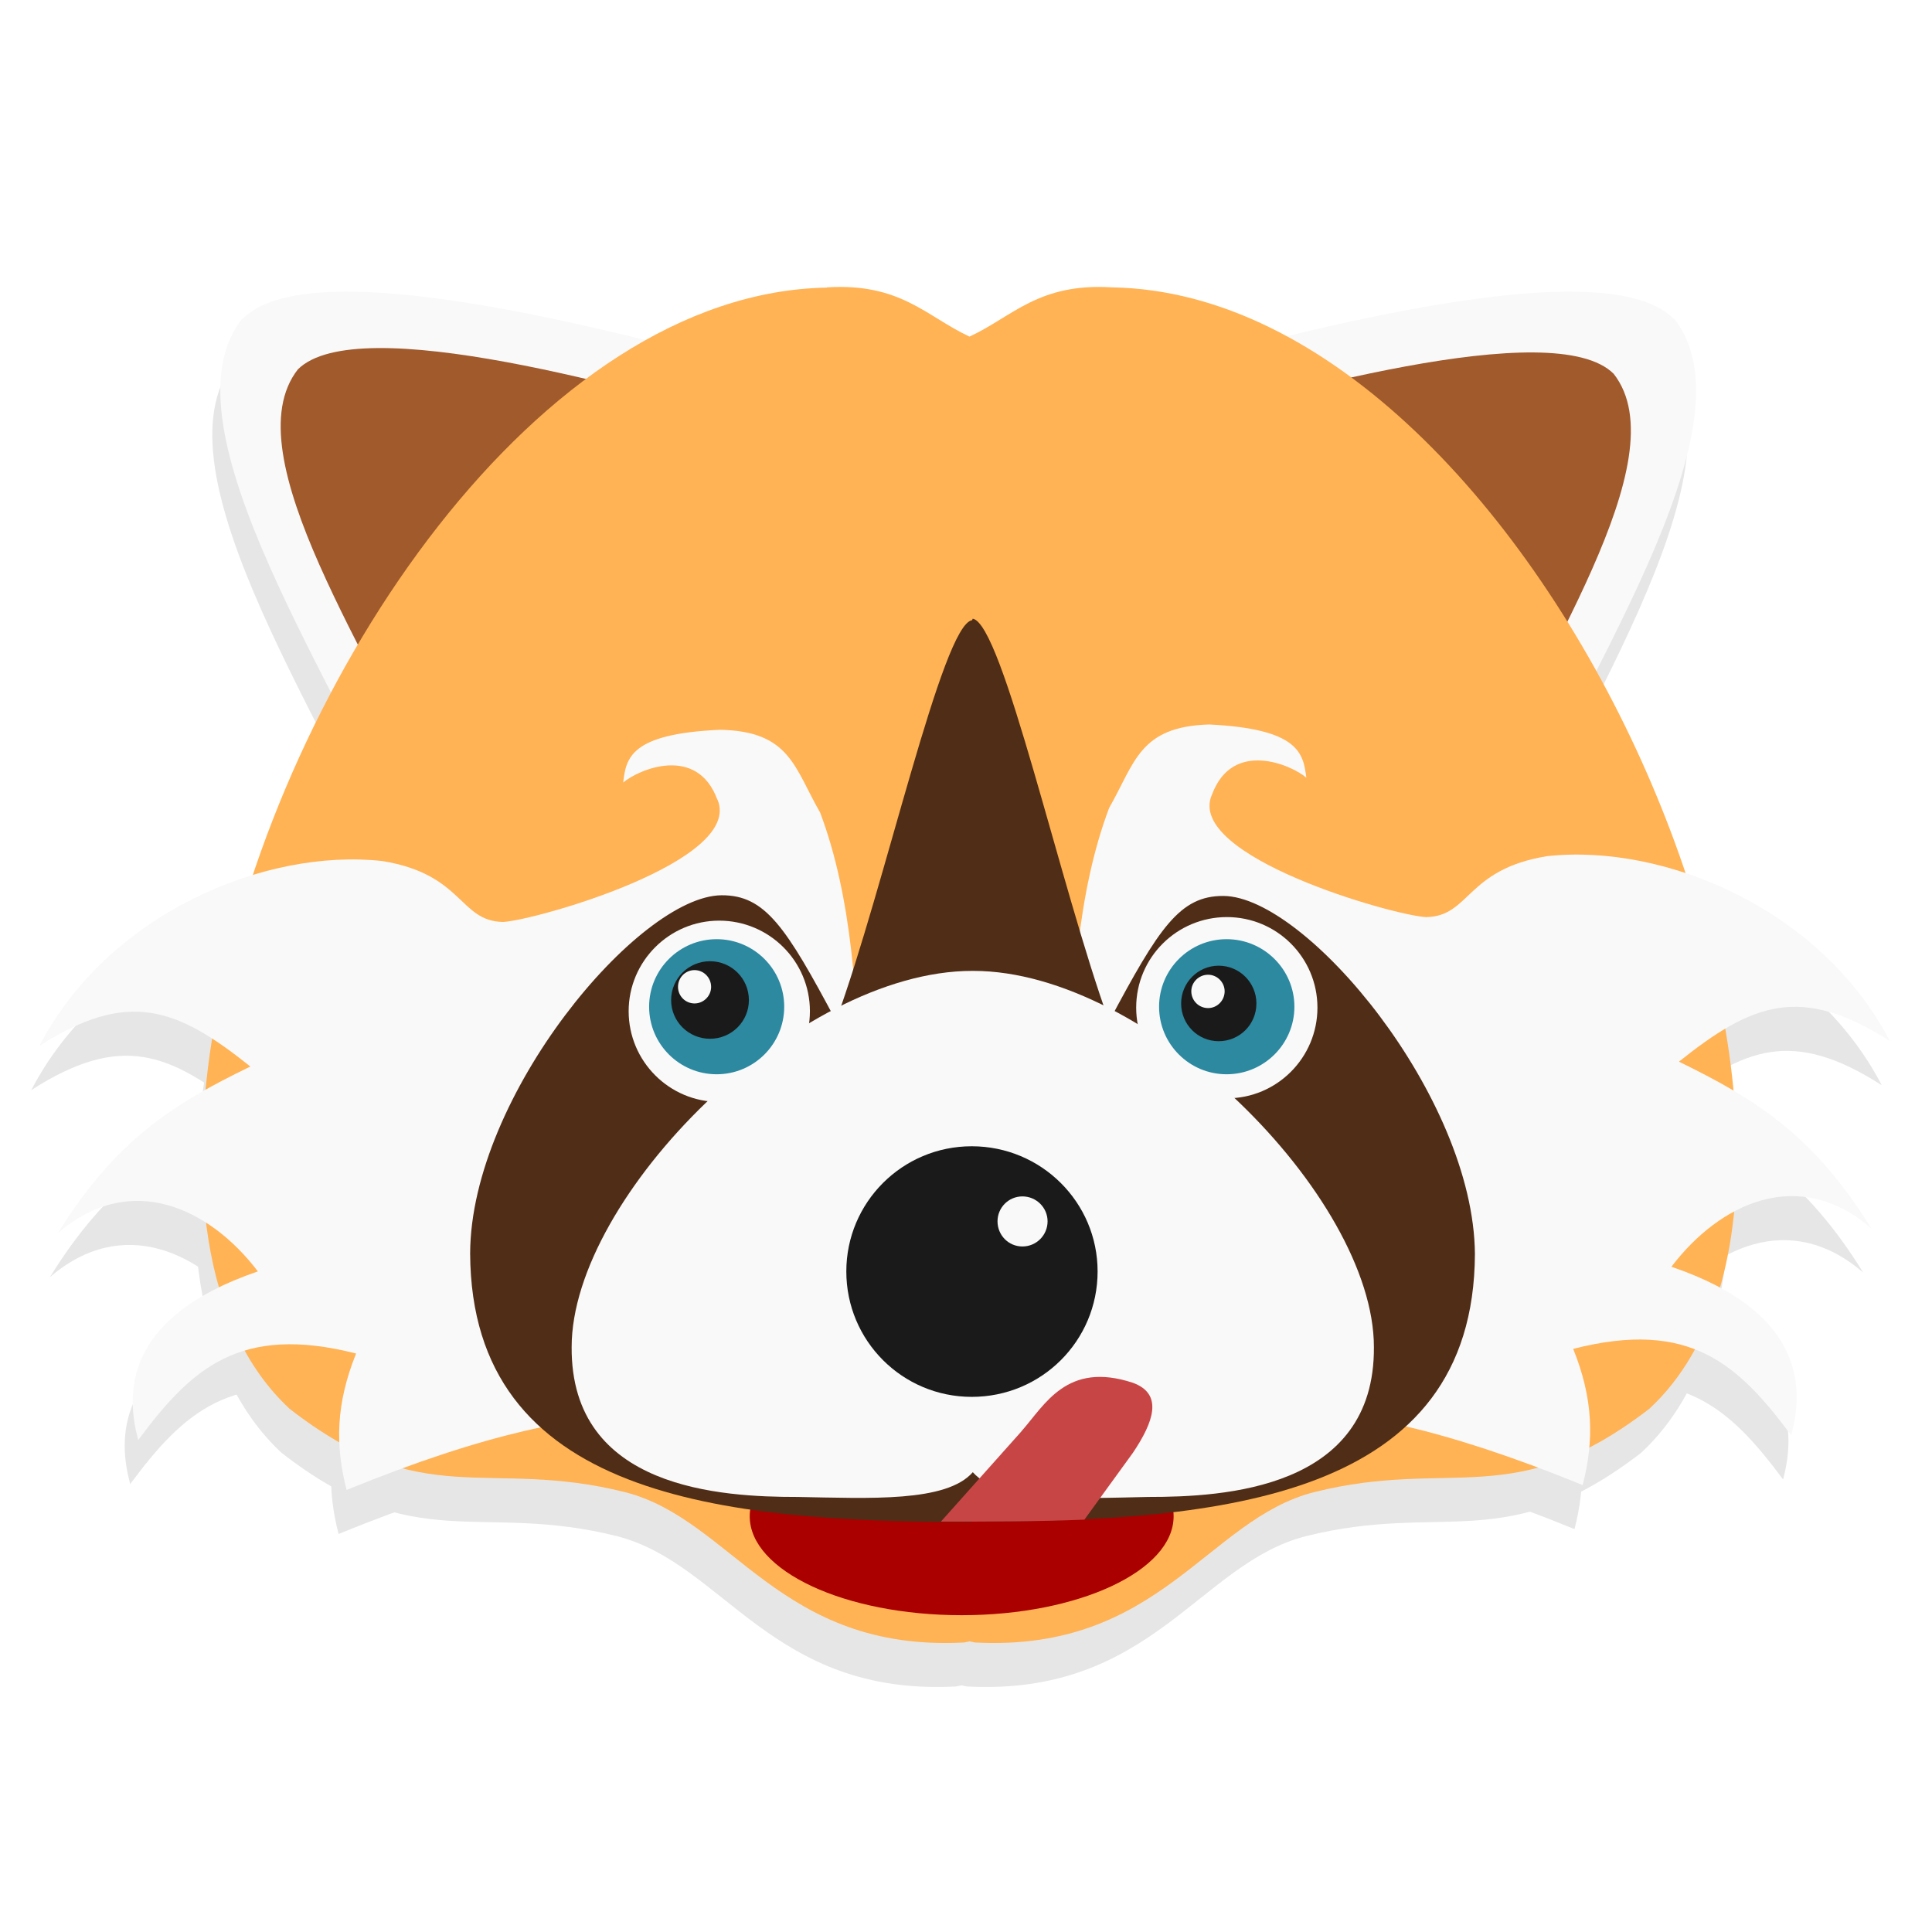<?xml version="1.0" encoding="UTF-8" standalone="no"?>
<svg
   xmlns:dc="http://purl.org/dc/elements/1.1/"
   xmlns:cc="http://creativecommons.org/ns#"
   xmlns:rdf="http://www.w3.org/1999/02/22-rdf-syntax-ns#"
   xmlns:svg="http://www.w3.org/2000/svg"
   xmlns="http://www.w3.org/2000/svg"
   xmlns:sodipodi="http://sodipodi.sourceforge.net/DTD/sodipodi-0.dtd"
   xmlns:inkscape="http://www.inkscape.org/namespaces/inkscape"
   viewBox="0 0 128 128"
   id="svg2"
   version="1.1"
   inkscape:version="0.48.5 r10040"
   width="100%"
   height="100%"
   sodipodi:docname="ailurus.svg">
  <sodipodi:namedview
     pagecolor="#ffffff"
     bordercolor="#666666"
     borderopacity="1"
     objecttolerance="10"
     gridtolerance="10"
     guidetolerance="10"
     inkscape:pageopacity="0"
     inkscape:pageshadow="2"
     inkscape:window-width="1366"
     inkscape:window-height="716"
     id="namedview139"
     showgrid="false"
     inkscape:zoom="1.2291667"
     inkscape:cx="40.097612"
     inkscape:cy="112.08188"
     inkscape:window-x="0"
     inkscape:window-y="0"
     inkscape:window-maximized="1"
     inkscape:current-layer="svg2" />
  <defs
     id="defs4">
    <linearGradient
       id="linearGradient3764"
       x1="1"
       x2="47"
       gradientUnits="userSpaceOnUse"
       gradientTransform="matrix(0,-1,1,0,-1.5e-6,48)">
      <stop
         stop-color="#e4e4e4"
         stop-opacity="1"
         id="stop7" />
      <stop
         offset="1"
         stop-color="#eee"
         stop-opacity="1"
         id="stop9" />
    </linearGradient>
    <clipPath
       id="clipPath-339414805">
      <g
         transform="translate(0,-1004.362)"
         id="g12">
        <path
           d="m -24,13 c 0,1.105 -0.672,2 -1.5,2 -0.828,0 -1.5,-0.895 -1.5,-2 0,-1.105 0.672,-2 1.5,-2 0.828,0 1.5,0.895 1.5,2 z"
           transform="matrix(15.333,0,0,11.5,415,878.862)"
           id="path14"
           inkscape:connector-curvature="0"
           style="fill:#1890d0" />
      </g>
    </clipPath>
    <clipPath
       id="clipPath-346628681">
      <g
         transform="translate(0,-1004.362)"
         id="g17">
        <path
           d="m -24,13 c 0,1.105 -0.672,2 -1.5,2 -0.828,0 -1.5,-0.895 -1.5,-2 0,-1.105 0.672,-2 1.5,-2 0.828,0 1.5,0.895 1.5,2 z"
           transform="matrix(15.333,0,0,11.5,415,878.862)"
           id="path19"
           inkscape:connector-curvature="0"
           style="fill:#1890d0" />
      </g>
    </clipPath>
  </defs>
  <g
     id="g33"
     transform="translate(0,80)" />
  <g
     id="g35"
     transform="matrix(3.744,0,0,3.744,-29.881,-26.73)">
    <g
       clip-path="url(#clipPath-339414805)"
       id="g37">
      <g
         transform="translate(1,1)"
         id="g39">
        <g
           id="g41"
           style="opacity:0.1">
          <!-- color: #eeeeee -->
          <g
             id="g43">
            <path
               d="m 11.121,12.563 c -1.488,1.91 1.742,6.484 3.105,9.758 l 7.539,-8.43 C 18.66,13.004 12.449,11.231 11.136,12.559 m -0.02,0.004"
               id="path45"
               inkscape:connector-curvature="0"
               style="fill:#000000;fill-opacity:1;fill-rule:nonzero;stroke:none" />
            <path
               d="m 36.465,12.563 c 1.492,1.91 -1.742,6.484 -3.105,9.758 l -7.539,-8.43 c 3.105,-0.887 9.316,-2.66 10.629,-1.332 m 0.016,0.004"
               id="path47"
               inkscape:connector-curvature="0"
               style="fill:#000000;fill-opacity:1;fill-rule:nonzero;stroke:none" />
            <path
               d="m 35.391,13.535 c 1.18,1.508 -1.375,5.133 -2.457,7.715 l -5.957,-6.664 c 2.453,-0.699 7.363,-2.102 8.414,-1.051 m 0,0"
               id="path49"
               inkscape:connector-curvature="0"
               style="fill:#000000;fill-opacity:1;fill-rule:nonzero;stroke:none" />
            <path
               d="m 12.11,13.457 c -1.18,1.512 1.375,5.133 2.457,7.715 l 5.961,-6.66 C 18.071,13.809 13.165,12.407 12.11,13.457 m 0,0"
               id="path51"
               inkscape:connector-curvature="0"
               style="fill:#000000;fill-opacity:1;fill-rule:nonzero;stroke:none" />
            <path
               d="m 21.473,12.01 c -5.098,0.086 -9.652,6.914 -10.785,12.75 -0.574,2.949 -0.273,5.645 1.273,7.086 2.375,1.852 3.492,0.863 5.937,1.477 1.895,0.48 2.73,2.832 6,2.66 l 0.098,-0.02 0.094,0.02 c 3.273,0.172 4.109,-2.18 6,-2.66 2.445,-0.613 3.543,0.367 5.934,-1.477 4.609,-4.285 -1.836,-19.711 -9.508,-19.84 -1.305,-0.082 -1.762,0.52 -2.523,0.871 -0.762,-0.355 -1.219,-0.953 -2.523,-0.871 m 0,0.004"
               id="path53"
               inkscape:connector-curvature="0"
               style="fill:#000000;fill-opacity:1;fill-rule:nonzero;stroke:none" />
            <path
               d="m 19.535,21.07 c 0.461,1.09 -3.215,2.133 -3.793,2.164 -0.781,-0.012 -0.699,-0.844 -2.137,-1.078 -2.09,-0.23 -4.859,0.941 -6.07,3.273 1.582,-1.016 2.449,-0.664 3.734,0.363 -1.352,0.656 -2.383,1.297 -3.406,2.949 1.293,-1.117 2.691,-0.438 3.539,0.676 -2.422,0.828 -2.324,2.211 -2.117,2.984 0.938,-1.262 1.793,-2.055 3.855,-1.531 -0.359,0.895 -0.371,1.621 -0.168,2.414 5.04,-2.055 6.191,-1.117 9.449,-1.223 -0.66,-3.543 0.059,-7.766 -1.07,-10.762 -0.457,-0.793 -0.531,-1.441 -1.77,-1.465 -1.598,0.07 -1.664,0.504 -1.715,0.934 0.266,-0.23 1.301,-0.676 1.664,0.297 m 0.004,0.004"
               id="path55"
               inkscape:connector-curvature="0"
               style="fill:#000000;fill-opacity:1;fill-rule:nonzero;stroke:none" />
            <path
               d="m 27.605,33.75 c 0,0.965 -1.68,1.75 -3.75,1.75 -2.07,0 -3.75,-0.785 -3.75,-1.75 0,-0.965 1.68,-1.75 3.75,-1.75 2.07,0 3.75,0.785 3.75,1.75 m 0,0"
               id="path57"
               inkscape:connector-curvature="0"
               style="fill:#000000;fill-opacity:1;fill-rule:nonzero;stroke:none" />
            <path
               d="m 28.28,20.988 c -0.461,1.086 3.215,2.133 3.793,2.16 0.781,-0.012 0.703,-0.844 2.137,-1.078 2.09,-0.23 4.859,0.945 6.07,3.273 -1.582,-1.016 -2.449,-0.664 -3.734,0.363 1.352,0.66 2.383,1.297 3.406,2.953 -1.293,-1.121 -2.691,-0.441 -3.539,0.676 2.422,0.824 2.324,2.211 2.121,2.984 -0.941,-1.262 -1.793,-2.059 -3.859,-1.531 0.359,0.891 0.371,1.617 0.168,2.41 -5.04,-2.055 -6.191,-1.113 -9.449,-1.223 0.66,-3.543 -0.059,-7.766 1.07,-10.758 0.457,-0.797 0.531,-1.441 1.77,-1.477 1.598,0.078 1.664,0.516 1.719,0.941 -0.266,-0.227 -1.305,-0.68 -1.668,0.297 m -0.004,0.004"
               id="path59"
               inkscape:connector-curvature="0"
               style="fill:#000000;fill-opacity:1;fill-rule:nonzero;stroke:none" />
            <path
               d="m 24.04,17.895 c -0.527,0.07 -1.543,4.715 -2.41,7.086 -0.883,-1.656 -1.25,-2.223 -2.023,-2.219 -1.461,0.008 -4.438,3.543 -4.449,6.336 0.02,4.313 4.449,4.754 8.883,4.754 l 0,-0.008 c 4.441,0 8.875,-0.422 8.895,-4.734 -0.02,-2.785 -2.988,-6.328 -4.449,-6.336 -0.773,-0.004 -1.141,0.563 -2.023,2.219 -0.867,-2.383 -1.883,-7.04 -2.414,-7.125 m 0,0.027"
               id="path61"
               inkscape:connector-curvature="0"
               style="fill:#000000;fill-opacity:1;fill-rule:nonzero;stroke:none" />
            <path
               d="m 21.17,24.813 c 0,0.887 -0.727,1.605 -1.605,1.605 -0.883,0 -1.602,-0.719 -1.602,-1.605 0,-0.883 0.719,-1.602 1.602,-1.602 0.887,0 1.605,0.719 1.605,1.602 m 0,0"
               id="path63"
               inkscape:connector-curvature="0"
               style="fill:#000000;fill-opacity:1;fill-rule:nonzero;stroke:none" />
            <path
               d="m 30.15,24.75 c 0,0.887 -0.719,1.605 -1.602,1.605 -0.887,0 -1.605,-0.719 -1.605,-1.605 0,-0.887 0.719,-1.602 1.605,-1.602 0.883,0 1.602,0.715 1.602,1.602 m 0,0"
               id="path65"
               inkscape:connector-curvature="0"
               style="fill:#000000;fill-opacity:1;fill-rule:nonzero;stroke:none" />
            <path
               d="m 24.04,24.1 c -3.102,0 -7.086,3.992 -7.086,6.656 -0.016,2.52 2.664,2.652 3.996,2.652 1.281,0.023 2.633,0.098 3.102,-0.438 0.473,0.535 1.824,0.465 3.105,0.438 1.332,0 4.01,-0.133 3.992,-2.652 0,-2.664 -3.992,-6.656 -7.086,-6.656 m -0.023,0"
               id="path67"
               inkscape:connector-curvature="0"
               style="fill:#000000;fill-opacity:1;fill-rule:nonzero;stroke:none" />
            <path
               d="m 26.26,29.418 c 0,1.227 -0.992,2.219 -2.227,2.219 -1.227,0 -2.219,-0.992 -2.219,-2.219 0,-1.223 0.992,-2.215 2.219,-2.215 1.23,0 2.227,0.992 2.227,2.215 m 0,0"
               id="path69"
               inkscape:connector-curvature="0"
               style="fill:#000000;fill-opacity:1;fill-rule:nonzero;stroke:none" />
            <path
               d="m 25.375,28.531 c 0,0.246 -0.199,0.445 -0.445,0.445 -0.246,0 -0.441,-0.199 -0.441,-0.445 0,-0.242 0.195,-0.441 0.441,-0.441 0.246,0 0.445,0.199 0.445,0.441 m 0,0"
               id="path71"
               inkscape:connector-curvature="0"
               style="fill:#000000;fill-opacity:1;fill-rule:nonzero;stroke:none" />
            <path
               d="m 20.715,24.734 c 0,0.66 -0.535,1.195 -1.195,1.195 -0.66,0 -1.195,-0.535 -1.195,-1.195 0,-0.66 0.535,-1.195 1.195,-1.195 0.66,0 1.195,0.535 1.195,1.195 m 0,0"
               id="path73"
               inkscape:connector-curvature="0"
               style="fill:#000000;fill-opacity:1;fill-rule:nonzero;stroke:none" />
            <path
               d="m 29.742,24.734 c 0,0.66 -0.539,1.195 -1.199,1.195 -0.66,0 -1.195,-0.535 -1.195,-1.195 0,-0.66 0.535,-1.195 1.195,-1.195 0.66,0 1.199,0.535 1.199,1.195 m 0,0"
               id="path75"
               inkscape:connector-curvature="0"
               style="fill:#000000;fill-opacity:1;fill-rule:nonzero;stroke:none" />
            <path
               d="m 20.09,24.617 c 0,0.379 -0.309,0.684 -0.688,0.684 -0.379,0 -0.688,-0.305 -0.688,-0.684 0,-0.383 0.309,-0.688 0.688,-0.688 0.379,0 0.688,0.305 0.688,0.688 m 0,0"
               id="path77"
               inkscape:connector-curvature="0"
               style="fill:#000000;fill-opacity:1;fill-rule:nonzero;stroke:none" />
            <path
               d="m 19.422,24.383 c 0,0.16 -0.133,0.293 -0.293,0.293 -0.164,0 -0.293,-0.133 -0.293,-0.293 0,-0.164 0.129,-0.297 0.293,-0.297 0.16,0 0.293,0.133 0.293,0.297 m 0,0"
               id="path79"
               inkscape:connector-curvature="0"
               style="fill:#000000;fill-opacity:1;fill-rule:nonzero;stroke:none" />
            <path
               d="m 29.07,24.676 c 0,0.371 -0.297,0.668 -0.668,0.668 -0.367,0 -0.664,-0.297 -0.664,-0.668 0,-0.367 0.297,-0.668 0.664,-0.668 0.371,0 0.668,0.301 0.668,0.668 m 0,0"
               id="path81"
               inkscape:connector-curvature="0"
               style="fill:#000000;fill-opacity:1;fill-rule:nonzero;stroke:none" />
            <path
               d="m 28.508,24.461 c 0,0.164 -0.133,0.297 -0.293,0.297 -0.164,0 -0.297,-0.133 -0.297,-0.297 0,-0.16 0.133,-0.293 0.297,-0.293 0.16,0 0.293,0.133 0.293,0.293 m 0,0"
               id="path83"
               inkscape:connector-curvature="0"
               style="fill:#000000;fill-opacity:1;fill-rule:nonzero;stroke:none" />
            <path
               d="m 24.91,32.25 -1.422,1.594 c 0.859,0 1.703,0 2.539,-0.035 l 0.859,-1.184 c 0.359,-0.535 0.547,-1.039 -0.004,-1.238 -1.168,-0.383 -1.551,0.387 -1.973,0.863 m 0,0"
               id="path85"
               inkscape:connector-curvature="0"
               style="fill:#000000;fill-opacity:1;fill-rule:nonzero;stroke:none" />
          </g>
        </g>
      </g>
    </g>
  </g>
  <path
     style="fill:#f9f9f9;fill-opacity:1;fill-rule:nonzero;stroke:none"
     inkscape:connector-curvature="0"
     id="path93"
     d="m 16.032,21.125 c -5.572,7.152 6.523,24.279 11.626,36.538 L 55.887,26.097 C 44.261,22.776 21.004,16.137 16.088,21.11 m -0.075,0.015" />
  <path
     style="fill:#f9f9f9;fill-opacity:1;fill-rule:nonzero;stroke:none"
     inkscape:connector-curvature="0"
     id="path95"
     d="m 110.93,21.125 c 5.587,7.152 -6.523,24.279 -11.626,36.538 L 71.075,26.097 c 11.626,-3.321 34.883,-9.96 39.799,-4.988 m 0.06,0.015" />
  <path
     style="fill:#a05a2c;fill-opacity:1;fill-rule:nonzero;stroke:none"
     inkscape:connector-curvature="0"
     id="path97"
     d="m 106.909,24.764 c 4.418,5.647 -5.149,19.22 -9.2,28.888 L 75.403,28.7 c 9.185,-2.617 27.57,-7.871 31.506,-3.935 m 0,0" />
  <path
     style="fill:#a05a2c;fill-opacity:1;fill-rule:nonzero;stroke:none"
     inkscape:connector-curvature="0"
     id="path99"
     d="m 19.735,24.472 c -4.418,5.662 5.149,19.22 9.2,28.888 L 51.256,28.423 C 42.056,25.79 23.685,20.541 19.735,24.472 m 0,0" />
  <path
     style="fill:#ffb354;fill-opacity:1;fill-rule:nonzero;stroke:none"
     inkscape:connector-curvature="0"
     id="path101"
     d="m 54.794,19.054 c -19.089,0.322 -36.141,25.889 -40.384,47.741 -2.149,11.042 -1.022,21.137 4.767,26.533 8.893,6.935 13.076,3.231 22.231,5.531 7.096,1.797 10.222,10.604 22.467,9.96 l 0.367,-0.075 0.352,0.075 c 12.255,0.644 15.386,-8.163 22.467,-9.96 9.155,-2.295 13.266,1.374 22.219,-5.531 17.258,-16.045 -6.875,-73.806 -35.602,-74.289 -4.886,-0.307 -6.598,1.947 -9.447,3.261 -2.853,-1.329 -4.564,-3.568 -9.447,-3.261 m 0,0.015" />
  <path
     style="fill:#f9f9f9;fill-opacity:1;fill-rule:nonzero;stroke:none"
     inkscape:connector-curvature="0"
     id="path103"
     d="m 47.537,52.979 c 1.726,4.081 -12.038,7.987 -14.203,8.103 -2.924,-0.045 -2.617,-3.16 -8.002,-4.036 C 17.507,56.184 7.139,60.569 2.604,69.301 8.528,65.496 11.774,66.814 16.586,70.66 11.524,73.116 7.663,75.516 3.832,81.702 8.674,77.52 13.909,80.062 17.084,84.233 8.015,87.334 8.382,92.512 9.157,95.407 12.669,90.681 15.871,87.712 23.592,89.674 22.248,93.025 22.203,95.744 22.963,98.713 41.835,91.018 46.144,94.53 58.344,94.134 55.872,80.867 58.565,65.054 54.337,53.836 52.626,50.867 52.349,48.44 47.71,48.35 c -5.984,0.262 -6.231,1.887 -6.422,3.497 0.996,-0.861 4.871,-2.531 6.231,1.112 m 0.015,0.015" />
  <path
     style="fill:#aa0000;fill-opacity:1;fill-rule:nonzero;stroke:none"
     inkscape:connector-curvature="0"
     id="path105"
     d="m 77.755,100.458 c 0,3.613 -6.291,6.553 -14.042,6.553 -7.751,0 -14.042,-2.939 -14.042,-6.553 0,-3.613 6.291,-6.553 14.042,-6.553 7.751,0 14.042,2.939 14.042,6.553 m 0,0" />
  <path
     style="fill:#f9f9f9;fill-opacity:1;fill-rule:nonzero;stroke:none"
     inkscape:connector-curvature="0"
     id="path107"
     d="m 80.282,52.672 c -1.726,4.066 12.038,7.987 14.203,8.088 2.924,-0.045 2.632,-3.16 8.002,-4.036 7.826,-0.861 18.194,3.538 22.729,12.255 -5.924,-3.804 -9.17,-2.486 -13.982,1.359 5.062,2.471 8.923,4.857 12.754,11.057 -4.842,-4.197 -10.076,-1.651 -13.252,2.531 9.069,3.085 8.702,8.279 7.942,11.173 -3.523,-4.725 -6.714,-7.71 -14.45,-5.733 1.344,3.336 1.389,6.055 0.629,9.024 -18.872,-7.695 -23.182,-4.168 -35.381,-4.579 2.471,-13.266 -0.221,-29.079 4.007,-40.282 1.711,-2.984 1.988,-5.396 6.628,-5.531 5.984,0.292 6.231,1.932 6.437,3.524 -0.996,-0.85 -4.886,-2.546 -6.246,1.112 m -0.015,0.015" />
  <path
     style="fill:#502d16;fill-opacity:1;fill-rule:nonzero;stroke:none"
     inkscape:connector-curvature="0"
     id="path109"
     d="m 64.406,41.09 c -1.973,0.262 -5.778,17.655 -9.024,26.533 -3.306,-6.201 -4.681,-8.324 -7.575,-8.309 -5.471,0.03 -16.618,13.266 -16.659,23.725 0.075,16.15 16.659,17.801 33.262,17.801 l 0,-0.03 c 16.629,0 33.232,-1.58 33.307,-17.726 C 97.641,72.656 86.528,59.389 81.057,59.359 78.163,59.344 76.785,61.467 73.482,67.668 70.236,58.745 66.432,41.307 64.443,40.989 m 0,0.101" />
  <path
     style="fill:#f9f9f9;fill-opacity:1;fill-rule:nonzero;stroke:none"
     inkscape:connector-curvature="0"
     id="path111"
     d="m 53.659,66.994 c 0,3.321 -2.722,6.01 -6.01,6.01 -3.306,0 -5.999,-2.692 -5.999,-6.01 0,-3.306 2.692,-5.999 5.999,-5.999 3.321,0 6.01,2.692 6.01,5.999 m 0,0" />
  <path
     style="fill:#f9f9f9;fill-opacity:1;fill-rule:nonzero;stroke:none"
     inkscape:connector-curvature="0"
     id="path113"
     d="m 87.284,66.758 c 0,3.321 -2.692,6.01 -5.999,6.01 -3.321,0 -6.01,-2.692 -6.01,-6.01 0,-3.321 2.692,-5.999 6.01,-5.999 3.306,0 5.999,2.677 5.999,5.999 m 0,0" />
  <path
     style="fill:#f9f9f9;fill-opacity:1;fill-rule:nonzero;stroke:none"
     inkscape:connector-curvature="0"
     id="path115"
     d="m 64.406,64.324 c -11.615,0 -26.533,14.948 -26.533,24.923 -0.06,9.436 9.975,9.93 14.963,9.93 4.797,0.086 9.859,0.367 11.615,-1.64 1.771,2.003 6.83,1.741 11.626,1.64 4.988,0 15.015,-0.498 14.948,-9.93 0,-9.975 -14.948,-24.923 -26.533,-24.923 m -0.086,0" />
  <path
     style="fill:#1a1a1a;fill-opacity:1;fill-rule:nonzero;stroke:none"
     inkscape:connector-curvature="0"
     id="path117"
     d="m 72.719,84.237 c 0,4.594 -3.714,8.309 -8.339,8.309 -4.594,0 -8.309,-3.714 -8.309,-8.309 0,-4.579 3.714,-8.294 8.309,-8.294 4.606,0 8.339,3.714 8.339,8.294 m 0,0" />
  <path
     style="fill:#f9f9f9;fill-opacity:1;fill-rule:nonzero;stroke:none"
     inkscape:connector-curvature="0"
     id="path119"
     d="m 69.405,80.916 c 0,0.921 -0.745,1.666 -1.666,1.666 -0.921,0 -1.651,-0.745 -1.651,-1.666 0,-0.906 0.73,-1.651 1.651,-1.651 0.921,0 1.666,0.745 1.666,1.651 m 0,0" />
  <path
     style="fill:#2c89a0;fill-opacity:1;fill-rule:nonzero;stroke:none"
     inkscape:connector-curvature="0"
     id="path121"
     d="m 51.956,66.698 c 0,2.471 -2.003,4.475 -4.475,4.475 -2.471,0 -4.475,-2.003 -4.475,-4.475 0,-2.471 2.003,-4.475 4.475,-4.475 2.471,0 4.475,2.003 4.475,4.475 m 0,0" />
  <path
     style="fill:#2c89a0;fill-opacity:1;fill-rule:nonzero;stroke:none"
     inkscape:connector-curvature="0"
     id="path123"
     d="m 85.757,66.698 c 0,2.471 -2.018,4.475 -4.49,4.475 -2.471,0 -4.475,-2.003 -4.475,-4.475 0,-2.471 2.003,-4.475 4.475,-4.475 2.471,0 4.49,2.003 4.49,4.475 m 0,0" />
  <path
     style="fill:#1a1a1a;fill-opacity:1;fill-rule:nonzero;stroke:none"
     inkscape:connector-curvature="0"
     id="path125"
     d="m 49.616,66.26 c 0,1.419 -1.157,2.561 -2.576,2.561 -1.419,0 -2.576,-1.142 -2.576,-2.561 0,-1.434 1.157,-2.576 2.576,-2.576 1.419,0 2.576,1.142 2.576,2.576 m 0,0" />
  <path
     style="fill:#f9f9f9;fill-opacity:1;fill-rule:nonzero;stroke:none"
     inkscape:connector-curvature="0"
     id="path127"
     d="m 47.114,65.384 c 0,0.599 -0.498,1.097 -1.097,1.097 -0.614,0 -1.097,-0.498 -1.097,-1.097 0,-0.614 0.483,-1.112 1.097,-1.112 0.599,0 1.097,0.498 1.097,1.112 m 0,0" />
  <path
     style="fill:#1a1a1a;fill-opacity:1;fill-rule:nonzero;stroke:none"
     inkscape:connector-curvature="0"
     id="path129"
     d="m 83.24,66.481 c 0,1.389 -1.112,2.501 -2.501,2.501 -1.374,0 -2.486,-1.112 -2.486,-2.501 0,-1.374 1.112,-2.501 2.486,-2.501 1.389,0 2.501,1.127 2.501,2.501 m 0,0" />
  <path
     style="fill:#f9f9f9;fill-opacity:1;fill-rule:nonzero;stroke:none"
     inkscape:connector-curvature="0"
     id="path131"
     d="m 81.136,65.676 c 0,0.614 -0.498,1.112 -1.097,1.112 -0.614,0 -1.112,-0.498 -1.112,-1.112 0,-0.599 0.498,-1.097 1.112,-1.097 0.599,0 1.097,0.498 1.097,1.097 m 0,0" />
  <path
     style="fill:#c84545;fill-opacity:1;fill-rule:nonzero;stroke:none"
     inkscape:connector-curvature="0"
     id="path133"
     d="m 67.664,94.841 -5.325,5.969 c 3.216,0 6.377,0 9.507,-0.131 l 3.216,-4.433 c 1.344,-2.003 2.048,-3.89 -0.015,-4.636 -4.373,-1.434 -5.808,1.449 -7.388,3.231 m 0,0" />
</svg>
